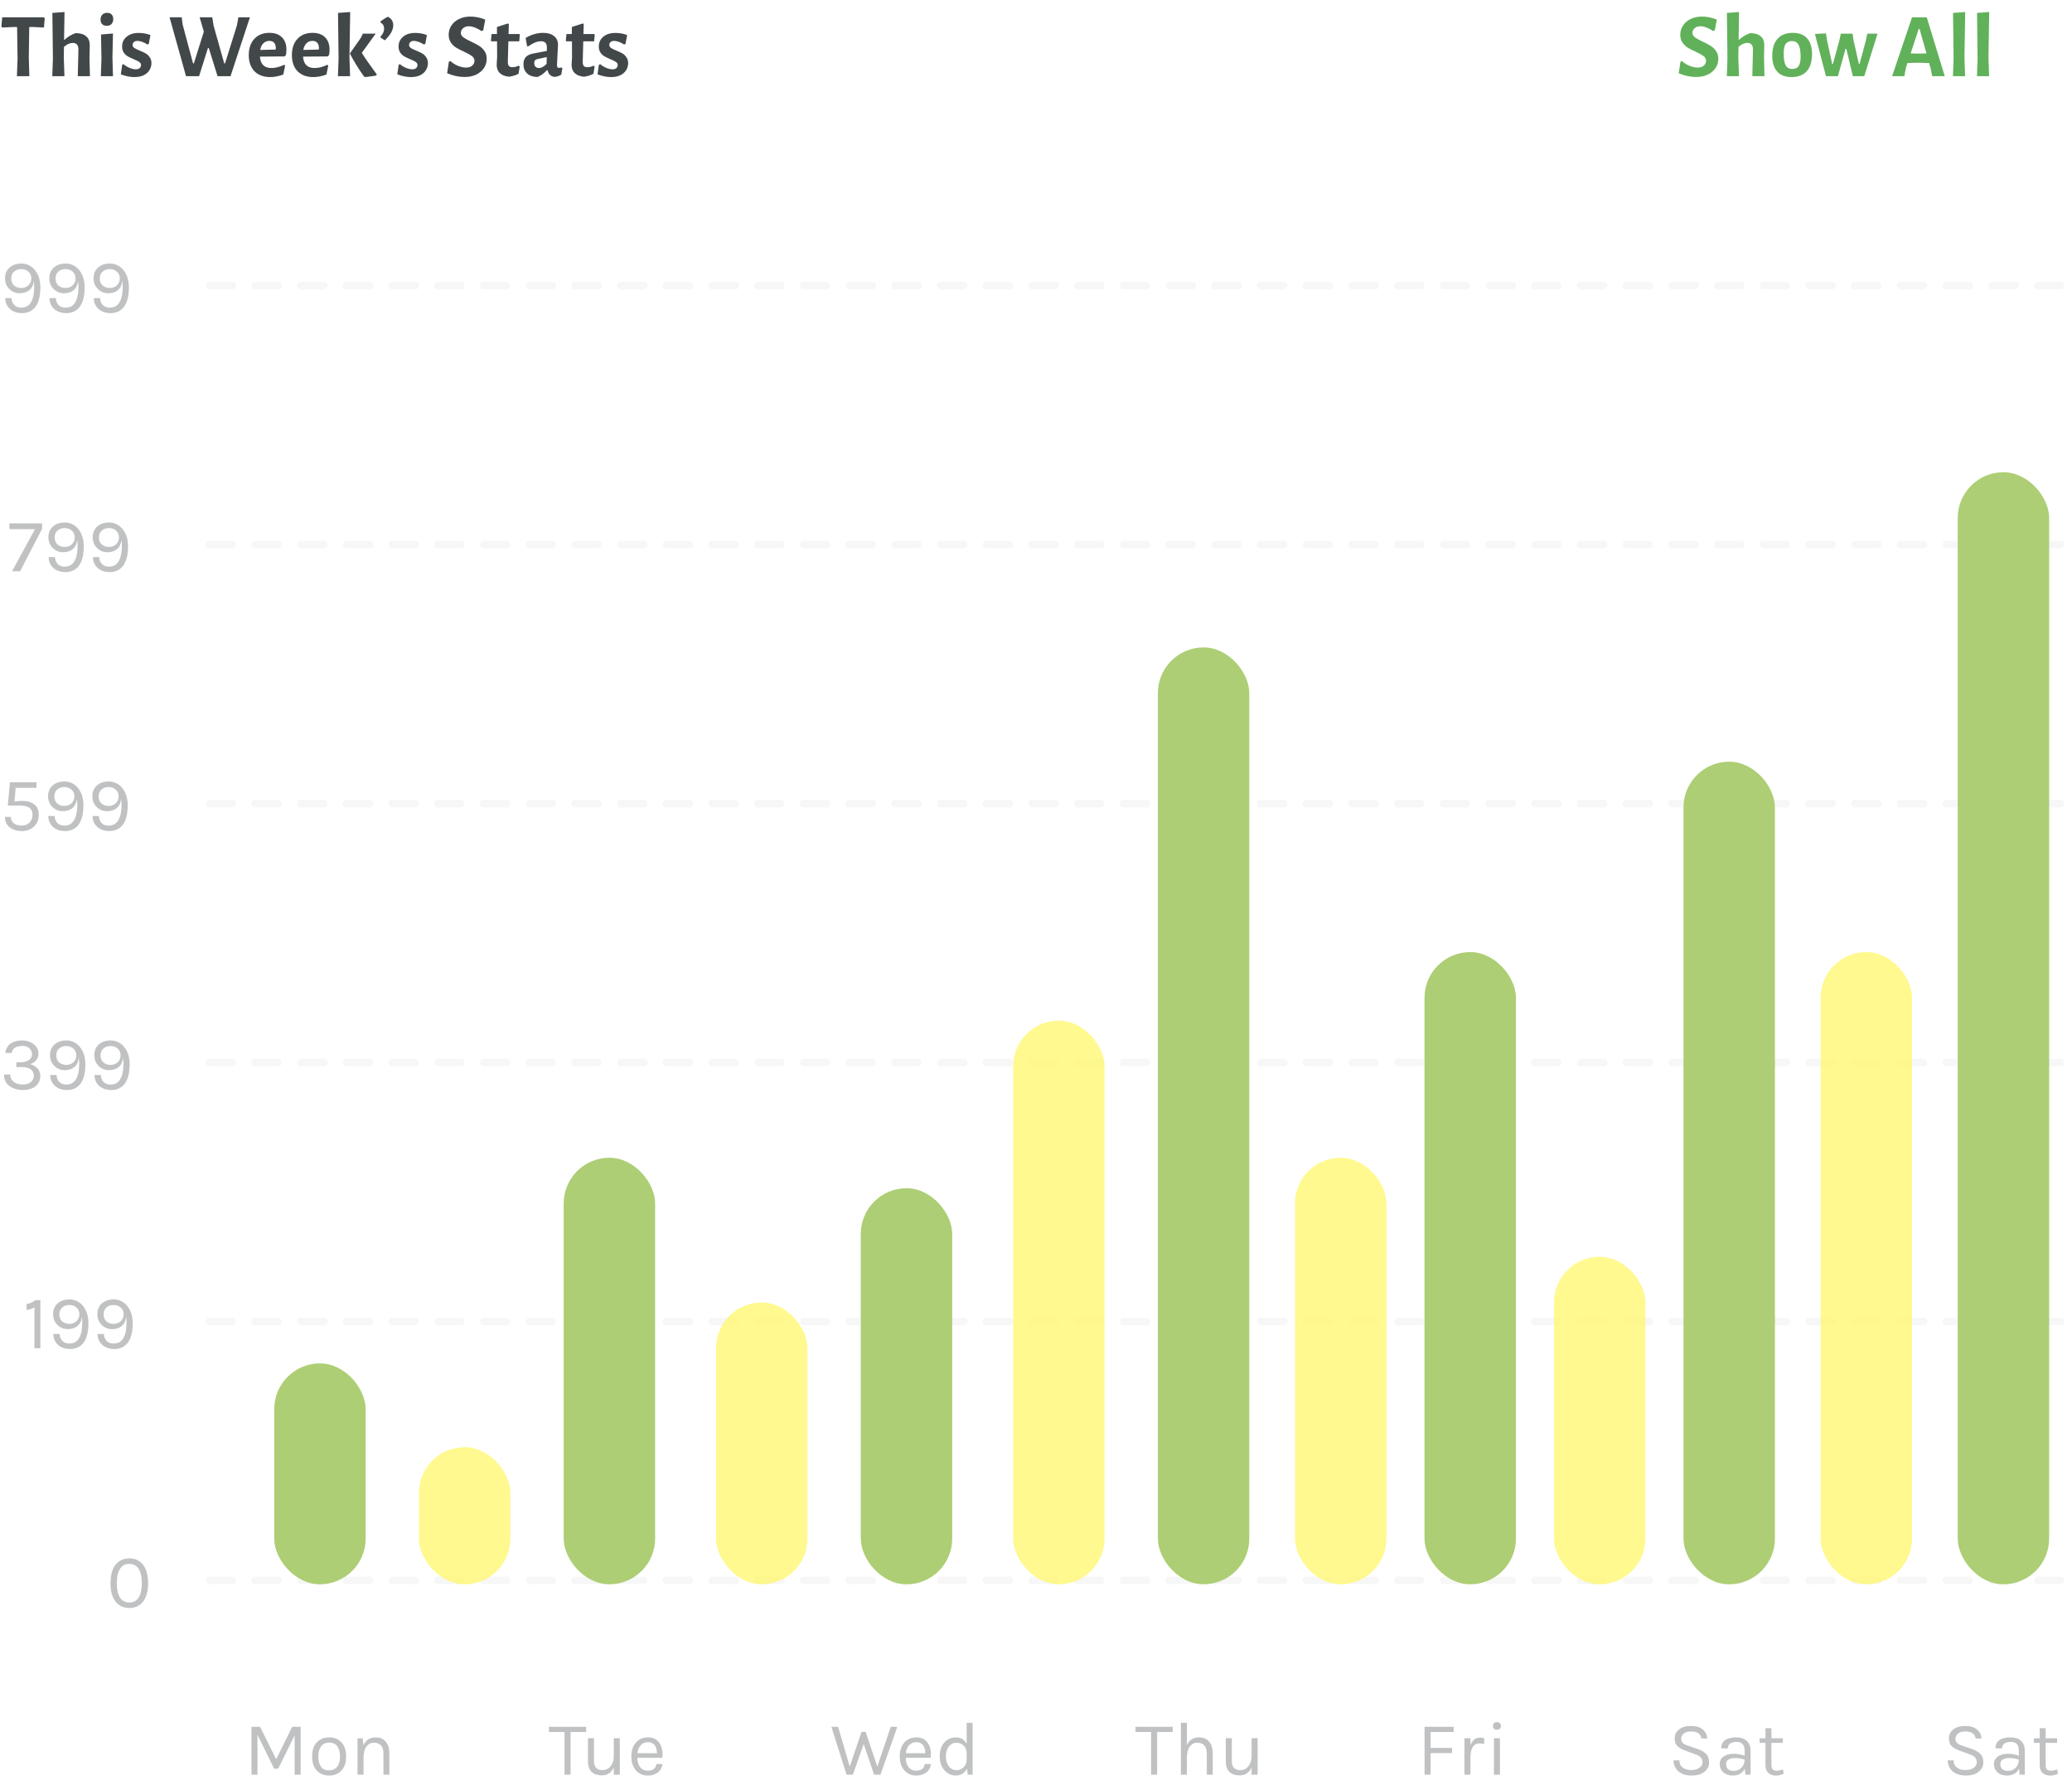 <svg width="272" height="235" viewBox="0 0 272 235" fill="none" xmlns="http://www.w3.org/2000/svg">
<path opacity="0.5" d="M2.82 34.6C3.16 34.6 3.483 34.673 3.79 34.82C4.097 34.967 4.36 35.177 4.58 35.45C5.06 36.037 5.3 36.8 5.3 37.74C5.3 39.373 4.847 40.42 3.94 40.88C3.627 41.033 3.287 41.11 2.92 41.11C2.233 41.11 1.69 40.923 1.29 40.55C0.89 40.177 0.69 39.707 0.69 39.14H1.52C1.533 39.52 1.653 39.823 1.88 40.05C2.107 40.277 2.393 40.39 2.74 40.39C3.087 40.39 3.367 40.327 3.58 40.2C4.187 39.82 4.49 38.963 4.49 37.63C4.49 37.357 4.473 37.11 4.44 36.89C4.373 37.43 4.177 37.833 3.85 38.1C3.53 38.367 3.107 38.5 2.58 38.5C2.06 38.5 1.61 38.317 1.23 37.95C0.85 37.577 0.66 37.103 0.66 36.53C0.66 35.95 0.857 35.483 1.25 35.13C1.643 34.777 2.167 34.6 2.82 34.6ZM3.73 35.67C3.483 35.443 3.17 35.33 2.79 35.33C2.41 35.33 2.097 35.44 1.85 35.66C1.603 35.88 1.48 36.183 1.48 36.57C1.48 36.957 1.603 37.26 1.85 37.48C2.103 37.7 2.417 37.81 2.79 37.81C3.17 37.81 3.483 37.693 3.73 37.46C3.983 37.22 4.11 36.917 4.11 36.55C4.11 36.183 3.983 35.89 3.73 35.67ZM8.631 34.6C8.971 34.6 9.294 34.673 9.601 34.82C9.907 34.967 10.171 35.177 10.39 35.45C10.87 36.037 11.111 36.8 11.111 37.74C11.111 39.373 10.657 40.42 9.751 40.88C9.437 41.033 9.097 41.11 8.731 41.11C8.044 41.11 7.501 40.923 7.101 40.55C6.701 40.177 6.501 39.707 6.501 39.14H7.331C7.344 39.52 7.464 39.823 7.691 40.05C7.917 40.277 8.204 40.39 8.551 40.39C8.897 40.39 9.177 40.327 9.391 40.2C9.997 39.82 10.3 38.963 10.3 37.63C10.3 37.357 10.284 37.11 10.251 36.89C10.184 37.43 9.987 37.833 9.661 38.1C9.341 38.367 8.917 38.5 8.391 38.5C7.871 38.5 7.421 38.317 7.041 37.95C6.661 37.577 6.471 37.103 6.471 36.53C6.471 35.95 6.667 35.483 7.061 35.13C7.454 34.777 7.977 34.6 8.631 34.6ZM9.541 35.67C9.294 35.443 8.981 35.33 8.601 35.33C8.221 35.33 7.907 35.44 7.661 35.66C7.414 35.88 7.291 36.183 7.291 36.57C7.291 36.957 7.414 37.26 7.661 37.48C7.914 37.7 8.227 37.81 8.601 37.81C8.981 37.81 9.294 37.693 9.541 37.46C9.794 37.22 9.921 36.917 9.921 36.55C9.921 36.183 9.794 35.89 9.541 35.67ZM14.441 34.6C14.781 34.6 15.104 34.673 15.411 34.82C15.718 34.967 15.981 35.177 16.201 35.45C16.681 36.037 16.921 36.8 16.921 37.74C16.921 39.373 16.468 40.42 15.561 40.88C15.248 41.033 14.908 41.11 14.541 41.11C13.854 41.11 13.311 40.923 12.911 40.55C12.511 40.177 12.311 39.707 12.311 39.14H13.141C13.154 39.52 13.274 39.823 13.501 40.05C13.728 40.277 14.014 40.39 14.361 40.39C14.708 40.39 14.988 40.327 15.201 40.2C15.808 39.82 16.111 38.963 16.111 37.63C16.111 37.357 16.094 37.11 16.061 36.89C15.994 37.43 15.798 37.833 15.471 38.1C15.151 38.367 14.728 38.5 14.201 38.5C13.681 38.5 13.231 38.317 12.851 37.95C12.471 37.577 12.281 37.103 12.281 36.53C12.281 35.95 12.478 35.483 12.871 35.13C13.264 34.777 13.788 34.6 14.441 34.6ZM15.351 35.67C15.104 35.443 14.791 35.33 14.411 35.33C14.031 35.33 13.718 35.44 13.471 35.66C13.224 35.88 13.101 36.183 13.101 36.57C13.101 36.957 13.224 37.26 13.471 37.48C13.724 37.7 14.038 37.81 14.411 37.81C14.791 37.81 15.104 37.693 15.351 37.46C15.604 37.22 15.731 36.917 15.731 36.55C15.731 36.183 15.604 35.89 15.351 35.67Z" fill="#818586"/>
<path opacity="0.5" d="M16.98 204.6C17.74 204.6 18.34 204.88 18.78 205.44C19.22 206 19.44 206.807 19.44 207.86C19.44 208.907 19.22 209.71 18.78 210.27C18.34 210.83 17.74 211.11 16.98 211.11C16.22 211.11 15.617 210.833 15.17 210.28C14.73 209.727 14.51 208.92 14.51 207.86C14.51 206.793 14.73 205.983 15.17 205.43C15.617 204.877 16.22 204.6 16.98 204.6ZM18.62 207.86C18.62 207.04 18.48 206.413 18.2 205.98C17.92 205.54 17.51 205.32 16.97 205.32C16.437 205.32 16.03 205.54 15.75 205.98C15.47 206.413 15.33 207.04 15.33 207.86C15.33 208.673 15.47 209.3 15.75 209.74C16.03 210.173 16.437 210.39 16.97 210.39C17.51 210.39 17.92 210.173 18.2 209.74C18.48 209.3 18.62 208.673 18.62 207.86Z" fill="#818586"/>
<path opacity="0.5" d="M3.49 171.2C3.937 171.14 4.327 170.97 4.66 170.69H5.3V177H4.52V171.63C4.187 171.843 3.843 171.96 3.49 171.98V171.2ZM9.131 170.6C9.471 170.6 9.794 170.673 10.101 170.82C10.407 170.967 10.671 171.177 10.89 171.45C11.37 172.037 11.611 172.8 11.611 173.74C11.611 175.373 11.157 176.42 10.251 176.88C9.937 177.033 9.597 177.11 9.231 177.11C8.544 177.11 8.001 176.923 7.601 176.55C7.201 176.177 7.001 175.707 7.001 175.14H7.831C7.844 175.52 7.964 175.823 8.191 176.05C8.417 176.277 8.704 176.39 9.051 176.39C9.397 176.39 9.677 176.327 9.891 176.2C10.497 175.82 10.8 174.963 10.8 173.63C10.8 173.357 10.784 173.11 10.751 172.89C10.684 173.43 10.487 173.833 10.161 174.1C9.841 174.367 9.417 174.5 8.891 174.5C8.371 174.5 7.921 174.317 7.541 173.95C7.161 173.577 6.971 173.103 6.971 172.53C6.971 171.95 7.167 171.483 7.561 171.13C7.954 170.777 8.477 170.6 9.131 170.6ZM10.04 171.67C9.794 171.443 9.481 171.33 9.101 171.33C8.721 171.33 8.407 171.44 8.161 171.66C7.914 171.88 7.791 172.183 7.791 172.57C7.791 172.957 7.914 173.26 8.161 173.48C8.414 173.7 8.727 173.81 9.101 173.81C9.481 173.81 9.794 173.693 10.04 173.46C10.294 173.22 10.421 172.917 10.421 172.55C10.421 172.183 10.294 171.89 10.04 171.67ZM14.941 170.6C15.281 170.6 15.604 170.673 15.911 170.82C16.218 170.967 16.481 171.177 16.701 171.45C17.181 172.037 17.421 172.8 17.421 173.74C17.421 175.373 16.968 176.42 16.061 176.88C15.748 177.033 15.408 177.11 15.041 177.11C14.354 177.11 13.811 176.923 13.411 176.55C13.011 176.177 12.811 175.707 12.811 175.14H13.641C13.654 175.52 13.774 175.823 14.001 176.05C14.228 176.277 14.514 176.39 14.861 176.39C15.208 176.39 15.488 176.327 15.701 176.2C16.308 175.82 16.611 174.963 16.611 173.63C16.611 173.357 16.594 173.11 16.561 172.89C16.494 173.43 16.298 173.833 15.971 174.1C15.651 174.367 15.228 174.5 14.701 174.5C14.181 174.5 13.731 174.317 13.351 173.95C12.971 173.577 12.781 173.103 12.781 172.53C12.781 171.95 12.978 171.483 13.371 171.13C13.764 170.777 14.288 170.6 14.941 170.6ZM15.851 171.67C15.604 171.443 15.291 171.33 14.911 171.33C14.531 171.33 14.218 171.44 13.971 171.66C13.724 171.88 13.601 172.183 13.601 172.57C13.601 172.957 13.724 173.26 13.971 173.48C14.224 173.7 14.538 173.81 14.911 173.81C15.291 173.81 15.604 173.693 15.851 173.46C16.104 173.22 16.231 172.917 16.231 172.55C16.231 172.183 16.104 171.89 15.851 171.67Z" fill="#818586"/>
<path opacity="0.5" d="M5.05 138.32C5.05 138.987 4.683 139.45 3.95 139.71C4.35 139.823 4.673 140.01 4.92 140.27C5.167 140.53 5.29 140.863 5.29 141.27C5.29 141.823 5.08 142.27 4.66 142.61C4.24 142.943 3.687 143.11 3 143.11C2.313 143.11 1.727 142.933 1.24 142.58C0.76 142.22 0.52 141.717 0.52 141.07H1.34C1.353 141.497 1.51 141.823 1.81 142.05C2.117 142.277 2.503 142.39 2.97 142.39C3.437 142.39 3.797 142.28 4.05 142.06C4.31 141.833 4.44 141.557 4.44 141.23C4.44 140.897 4.317 140.627 4.07 140.42C3.823 140.207 3.423 140.1 2.87 140.1H2.15V139.47H2.64C3.12 139.47 3.5 139.377 3.78 139.19C4.06 138.997 4.2 138.74 4.2 138.42C4.2 138.1 4.087 137.837 3.86 137.63C3.633 137.423 3.333 137.32 2.96 137.32C2.587 137.32 2.273 137.387 2.02 137.52C1.773 137.647 1.607 137.887 1.52 138.24H0.7C0.773 137.687 1.003 137.277 1.39 137.01C1.777 136.737 2.273 136.6 2.88 136.6C3.493 136.6 4.007 136.763 4.42 137.09C4.84 137.41 5.05 137.82 5.05 138.32ZM8.728 136.6C9.068 136.6 9.392 136.673 9.698 136.82C10.005 136.967 10.268 137.177 10.488 137.45C10.968 138.037 11.208 138.8 11.208 139.74C11.208 141.373 10.755 142.42 9.848 142.88C9.535 143.033 9.195 143.11 8.828 143.11C8.142 143.11 7.598 142.923 7.198 142.55C6.798 142.177 6.598 141.707 6.598 141.14H7.428C7.442 141.52 7.562 141.823 7.788 142.05C8.015 142.277 8.302 142.39 8.648 142.39C8.995 142.39 9.275 142.327 9.488 142.2C10.095 141.82 10.398 140.963 10.398 139.63C10.398 139.357 10.382 139.11 10.348 138.89C10.281 139.43 10.085 139.833 9.758 140.1C9.438 140.367 9.015 140.5 8.488 140.5C7.968 140.5 7.518 140.317 7.138 139.95C6.758 139.577 6.568 139.103 6.568 138.53C6.568 137.95 6.765 137.483 7.158 137.13C7.552 136.777 8.075 136.6 8.728 136.6ZM9.638 137.67C9.392 137.443 9.078 137.33 8.698 137.33C8.318 137.33 8.005 137.44 7.758 137.66C7.512 137.88 7.388 138.183 7.388 138.57C7.388 138.957 7.512 139.26 7.758 139.48C8.012 139.7 8.325 139.81 8.698 139.81C9.078 139.81 9.392 139.693 9.638 139.46C9.892 139.22 10.018 138.917 10.018 138.55C10.018 138.183 9.892 137.89 9.638 137.67ZM14.539 136.6C14.879 136.6 15.202 136.673 15.509 136.82C15.815 136.967 16.079 137.177 16.299 137.45C16.779 138.037 17.019 138.8 17.019 139.74C17.019 141.373 16.565 142.42 15.659 142.88C15.345 143.033 15.005 143.11 14.639 143.11C13.952 143.11 13.409 142.923 13.009 142.55C12.609 142.177 12.409 141.707 12.409 141.14H13.239C13.252 141.52 13.372 141.823 13.599 142.05C13.825 142.277 14.112 142.39 14.459 142.39C14.805 142.39 15.085 142.327 15.299 142.2C15.905 141.82 16.209 140.963 16.209 139.63C16.209 139.357 16.192 139.11 16.159 138.89C16.092 139.43 15.895 139.833 15.569 140.1C15.249 140.367 14.825 140.5 14.299 140.5C13.779 140.5 13.329 140.317 12.949 139.95C12.569 139.577 12.379 139.103 12.379 138.53C12.379 137.95 12.575 137.483 12.969 137.13C13.362 136.777 13.885 136.6 14.539 136.6ZM15.449 137.67C15.202 137.443 14.889 137.33 14.509 137.33C14.129 137.33 13.815 137.44 13.569 137.66C13.322 137.88 13.199 138.183 13.199 138.57C13.199 138.957 13.322 139.26 13.569 139.48C13.822 139.7 14.135 139.81 14.509 139.81C14.889 139.81 15.202 139.693 15.449 139.46C15.702 139.22 15.829 138.917 15.829 138.55C15.829 138.183 15.702 137.89 15.449 137.67Z" fill="#818586"/>
<path opacity="0.5" d="M4.27 106.96C4.27 106.167 3.753 105.77 2.72 105.77H1.03L1.3 102.71H4.79V103.43H2.06L1.89 105.24C2.237 105.18 2.567 105.15 2.88 105.15C3.567 105.15 4.107 105.303 4.5 105.61C4.893 105.91 5.09 106.367 5.09 106.98C5.09 107.593 4.883 108.103 4.47 108.51C4.057 108.91 3.523 109.11 2.87 109.11C2.217 109.11 1.683 108.947 1.27 108.62C0.857 108.287 0.65 107.83 0.65 107.25H1.44C1.44 107.797 1.72 108.153 2.28 108.32C2.453 108.367 2.643 108.39 2.85 108.39C3.277 108.39 3.62 108.257 3.88 107.99C4.14 107.717 4.27 107.373 4.27 106.96ZM8.474 102.6C8.814 102.6 9.138 102.673 9.444 102.82C9.751 102.967 10.014 103.177 10.234 103.45C10.714 104.037 10.954 104.8 10.954 105.74C10.954 107.373 10.501 108.42 9.594 108.88C9.281 109.033 8.941 109.11 8.574 109.11C7.888 109.11 7.344 108.923 6.944 108.55C6.544 108.177 6.344 107.707 6.344 107.14H7.174C7.188 107.52 7.308 107.823 7.534 108.05C7.761 108.277 8.048 108.39 8.394 108.39C8.741 108.39 9.021 108.327 9.234 108.2C9.841 107.82 10.144 106.963 10.144 105.63C10.144 105.357 10.128 105.11 10.094 104.89C10.028 105.43 9.831 105.833 9.504 106.1C9.184 106.367 8.761 106.5 8.234 106.5C7.714 106.5 7.264 106.317 6.884 105.95C6.504 105.577 6.314 105.103 6.314 104.53C6.314 103.95 6.511 103.483 6.904 103.13C7.298 102.777 7.821 102.6 8.474 102.6ZM9.384 103.67C9.138 103.443 8.824 103.33 8.444 103.33C8.064 103.33 7.751 103.44 7.504 103.66C7.258 103.88 7.134 104.183 7.134 104.57C7.134 104.957 7.258 105.26 7.504 105.48C7.758 105.7 8.071 105.81 8.444 105.81C8.824 105.81 9.138 105.693 9.384 105.46C9.638 105.22 9.764 104.917 9.764 104.55C9.764 104.183 9.638 103.89 9.384 103.67ZM14.285 102.6C14.625 102.6 14.948 102.673 15.255 102.82C15.562 102.967 15.825 103.177 16.045 103.45C16.525 104.037 16.765 104.8 16.765 105.74C16.765 107.373 16.311 108.42 15.405 108.88C15.091 109.033 14.752 109.11 14.385 109.11C13.698 109.11 13.155 108.923 12.755 108.55C12.355 108.177 12.155 107.707 12.155 107.14H12.985C12.998 107.52 13.118 107.823 13.345 108.05C13.572 108.277 13.858 108.39 14.205 108.39C14.552 108.39 14.832 108.327 15.045 108.2C15.652 107.82 15.955 106.963 15.955 105.63C15.955 105.357 15.938 105.11 15.905 104.89C15.838 105.43 15.642 105.833 15.315 106.1C14.995 106.367 14.572 106.5 14.045 106.5C13.525 106.5 13.075 106.317 12.695 105.95C12.315 105.577 12.125 105.103 12.125 104.53C12.125 103.95 12.322 103.483 12.715 103.13C13.108 102.777 13.632 102.6 14.285 102.6ZM15.195 103.67C14.948 103.443 14.635 103.33 14.255 103.33C13.875 103.33 13.562 103.44 13.315 103.66C13.068 103.88 12.945 104.183 12.945 104.57C12.945 104.957 13.068 105.26 13.315 105.48C13.568 105.7 13.882 105.81 14.255 105.81C14.635 105.81 14.948 105.693 15.195 105.46C15.448 105.22 15.575 104.917 15.575 104.55C15.575 104.183 15.448 103.89 15.195 103.67Z" fill="#818586"/>
<path opacity="0.5" d="M5.52 68.71V69.44L2.64 75H1.58L4.6 69.47H1.24V68.71H5.52ZM8.517 68.6C8.857 68.6 9.181 68.673 9.487 68.82C9.794 68.967 10.057 69.177 10.277 69.45C10.757 70.037 10.997 70.8 10.997 71.74C10.997 73.373 10.544 74.42 9.637 74.88C9.324 75.033 8.984 75.11 8.617 75.11C7.931 75.11 7.387 74.923 6.987 74.55C6.587 74.177 6.387 73.707 6.387 73.14H7.217C7.231 73.52 7.351 73.823 7.577 74.05C7.804 74.277 8.091 74.39 8.437 74.39C8.784 74.39 9.064 74.327 9.277 74.2C9.884 73.82 10.187 72.963 10.187 71.63C10.187 71.357 10.171 71.11 10.137 70.89C10.071 71.43 9.874 71.833 9.547 72.1C9.227 72.367 8.804 72.5 8.277 72.5C7.757 72.5 7.307 72.317 6.927 71.95C6.547 71.577 6.357 71.103 6.357 70.53C6.357 69.95 6.554 69.483 6.947 69.13C7.341 68.777 7.864 68.6 8.517 68.6ZM9.427 69.67C9.181 69.443 8.867 69.33 8.487 69.33C8.107 69.33 7.794 69.44 7.547 69.66C7.301 69.88 7.177 70.183 7.177 70.57C7.177 70.957 7.301 71.26 7.547 71.48C7.801 71.7 8.114 71.81 8.487 71.81C8.867 71.81 9.181 71.693 9.427 71.46C9.681 71.22 9.807 70.917 9.807 70.55C9.807 70.183 9.681 69.89 9.427 69.67ZM14.328 68.6C14.668 68.6 14.991 68.673 15.298 68.82C15.604 68.967 15.868 69.177 16.088 69.45C16.568 70.037 16.808 70.8 16.808 71.74C16.808 73.373 16.355 74.42 15.448 74.88C15.134 75.033 14.794 75.11 14.428 75.11C13.741 75.11 13.198 74.923 12.798 74.55C12.398 74.177 12.198 73.707 12.198 73.14H13.028C13.041 73.52 13.161 73.823 13.388 74.05C13.614 74.277 13.901 74.39 14.248 74.39C14.595 74.39 14.874 74.327 15.088 74.2C15.694 73.82 15.998 72.963 15.998 71.63C15.998 71.357 15.981 71.11 15.948 70.89C15.881 71.43 15.684 71.833 15.358 72.1C15.038 72.367 14.614 72.5 14.088 72.5C13.568 72.5 13.118 72.317 12.738 71.95C12.358 71.577 12.168 71.103 12.168 70.53C12.168 69.95 12.364 69.483 12.758 69.13C13.151 68.777 13.675 68.6 14.328 68.6ZM15.238 69.67C14.991 69.443 14.678 69.33 14.298 69.33C13.918 69.33 13.604 69.44 13.358 69.66C13.111 69.88 12.988 70.183 12.988 70.57C12.988 70.957 13.111 71.26 13.358 71.48C13.611 71.7 13.925 71.81 14.298 71.81C14.678 71.81 14.991 71.693 15.238 71.46C15.491 71.22 15.618 70.917 15.618 70.55C15.618 70.183 15.491 69.89 15.238 69.67Z" fill="#818586"/>
<path opacity="0.5" d="M34.14 226.71L36.26 230.97L38.36 226.71H39.47V233H38.68V227.83L36.52 232.21H35.99L33.8 227.76V233H33.01V226.71H34.14ZM43.207 228.1C43.873 228.1 44.41 228.317 44.817 228.75C45.23 229.183 45.437 229.803 45.437 230.61C45.437 231.41 45.23 232.027 44.817 232.46C44.41 232.893 43.873 233.11 43.207 233.11C42.54 233.11 42 232.893 41.587 232.46C41.18 232.027 40.977 231.41 40.977 230.61C40.977 229.803 41.18 229.183 41.587 228.75C42 228.317 42.54 228.1 43.207 228.1ZM44.637 230.61C44.637 230.037 44.517 229.59 44.277 229.27C44.037 228.943 43.683 228.78 43.217 228.78C42.757 228.78 42.403 228.943 42.157 229.27C41.91 229.59 41.787 230.037 41.787 230.61C41.787 231.177 41.903 231.623 42.137 231.95C42.37 232.27 42.717 232.43 43.177 232.43C43.643 232.43 44.003 232.27 44.257 231.95C44.51 231.623 44.637 231.177 44.637 230.61ZM47.706 229.14C48.019 228.447 48.556 228.1 49.316 228.1C49.882 228.1 50.322 228.287 50.636 228.66C50.956 229.033 51.115 229.543 51.115 230.19V233H50.336V230.19C50.336 229.73 50.225 229.383 50.005 229.15C49.792 228.917 49.486 228.8 49.086 228.8C48.685 228.8 48.362 228.963 48.115 229.29C47.869 229.617 47.739 230.07 47.725 230.65V233H46.935V228.22H47.615L47.706 229.14Z" fill="#818586"/>
<path opacity="0.5" d="M72.06 226.71H76.95V227.39H74.9V233H74.11V227.39H72.06V226.71ZM80.576 232.05C80.25 232.743 79.72 233.09 78.986 233.09C78.446 233.09 78.01 232.94 77.676 232.64C77.35 232.34 77.186 231.877 77.186 231.25V228.21H77.976V231.19C77.976 231.997 78.35 232.4 79.096 232.4C79.53 232.4 79.88 232.233 80.146 231.9C80.42 231.567 80.563 231.14 80.576 230.62V228.21H81.366V233H80.576V232.05ZM85.041 232.47C85.701 232.47 86.078 232.18 86.171 231.6H86.981C86.907 232.08 86.694 232.453 86.341 232.72C85.994 232.98 85.561 233.11 85.041 233.11C84.401 233.11 83.881 232.883 83.481 232.43C83.081 231.97 82.881 231.36 82.881 230.6C82.881 229.84 83.081 229.233 83.481 228.78C83.888 228.327 84.424 228.1 85.091 228.1C85.764 228.1 86.264 228.36 86.591 228.88C86.924 229.4 87.041 230.033 86.941 230.78H83.671C83.671 231.273 83.791 231.68 84.031 232C84.271 232.313 84.608 232.47 85.041 232.47ZM85.621 228.85C85.468 228.77 85.281 228.73 85.061 228.73C84.654 228.73 84.331 228.87 84.091 229.15C83.858 229.423 83.721 229.767 83.681 230.18H86.231C86.231 229.513 86.028 229.07 85.621 228.85Z" fill="#818586"/>
<path opacity="0.5" d="M110.02 226.71L111.55 231.94L113.1 227.36H113.63L115.17 231.94L116.93 226.71H117.8L115.58 233H114.75L113.38 228.97L111.96 233H111.13L109.14 226.71H110.02ZM120.273 232.47C120.933 232.47 121.31 232.18 121.403 231.6H122.213C122.14 232.08 121.927 232.453 121.573 232.72C121.227 232.98 120.793 233.11 120.273 233.11C119.633 233.11 119.113 232.883 118.713 232.43C118.313 231.97 118.113 231.36 118.113 230.6C118.113 229.84 118.313 229.233 118.713 228.78C119.12 228.327 119.657 228.1 120.323 228.1C120.997 228.1 121.497 228.36 121.823 228.88C122.157 229.4 122.273 230.033 122.173 230.78H118.903C118.903 231.273 119.023 231.68 119.263 232C119.503 232.313 119.84 232.47 120.273 232.47ZM120.853 228.85C120.7 228.77 120.513 228.73 120.293 228.73C119.887 228.73 119.563 228.87 119.323 229.15C119.09 229.423 118.953 229.767 118.913 230.18H121.463C121.463 229.513 121.26 229.07 120.853 228.85ZM126.9 228.93V226.19H127.68V233H127.04L126.94 232.2C126.786 232.5 126.583 232.727 126.33 232.88C126.076 233.033 125.8 233.11 125.5 233.11C124.893 233.11 124.383 232.877 123.97 232.41C123.563 231.943 123.36 231.337 123.36 230.59C123.36 229.837 123.56 229.233 123.96 228.78C124.366 228.327 124.876 228.1 125.49 228.1C126.11 228.1 126.58 228.377 126.9 228.93ZM125.54 228.8C125.153 228.8 124.826 228.963 124.56 229.29C124.3 229.617 124.17 230.053 124.17 230.6C124.17 231.147 124.303 231.587 124.57 231.92C124.836 232.247 125.156 232.41 125.53 232.41C125.903 232.41 126.22 232.287 126.48 232.04C126.746 231.787 126.886 231.45 126.9 231.03V230.25C126.9 229.803 126.77 229.45 126.51 229.19C126.25 228.93 125.926 228.8 125.54 228.8Z" fill="#818586"/>
<path opacity="0.5" d="M149.06 226.71H153.95V227.39H151.9V233H151.11V227.39H149.06V226.71ZM155.81 229.1C156.13 228.433 156.66 228.1 157.4 228.1C157.966 228.1 158.406 228.287 158.72 228.66C159.04 229.033 159.2 229.543 159.2 230.19V233H158.42V230.19C158.42 229.73 158.31 229.383 158.09 229.15C157.876 228.917 157.566 228.8 157.16 228.8C156.753 228.8 156.426 228.973 156.18 229.32C155.933 229.66 155.81 230.133 155.81 230.74V233H155.02V226.19H155.81V229.1ZM164.305 232.05C163.978 232.743 163.448 233.09 162.715 233.09C162.175 233.09 161.738 232.94 161.405 232.64C161.078 232.34 160.915 231.877 160.915 231.25V228.21H161.705V231.19C161.705 231.997 162.078 232.4 162.825 232.4C163.258 232.4 163.608 232.233 163.875 231.9C164.148 231.567 164.292 231.14 164.305 230.62V228.21H165.095V233H164.305V232.05Z" fill="#818586"/>
<path opacity="0.5" d="M187.01 226.71H190.83V227.39H187.8V229.48H190.62V230.16H187.8V233H187.01V226.71ZM194.204 228.89C193.451 228.89 193.061 229.483 193.034 230.67V233H192.244V228.21H193.034V229.13C193.274 228.463 193.697 228.13 194.304 228.13C194.497 228.13 194.681 228.16 194.854 228.22L194.814 228.99C194.614 228.923 194.411 228.89 194.204 228.89ZM196.113 228.21H196.903V233H196.113V228.21ZM196.503 227.09C196.343 227.09 196.216 227.047 196.123 226.96C196.036 226.867 195.993 226.747 195.993 226.6C195.993 226.447 196.036 226.327 196.123 226.24C196.216 226.147 196.343 226.1 196.503 226.1C196.663 226.1 196.789 226.147 196.883 226.24C196.983 226.327 197.033 226.447 197.033 226.6C197.033 226.747 196.983 226.867 196.883 226.96C196.789 227.047 196.663 227.09 196.503 227.09Z" fill="#818586"/>
<path opacity="0.5" d="M223.36 228.24C223.247 227.627 222.797 227.32 222.01 227.32C221.59 227.32 221.267 227.413 221.04 227.6C220.813 227.78 220.7 228 220.7 228.26C220.7 228.513 220.77 228.707 220.91 228.84C221.05 228.973 221.277 229.09 221.59 229.19L222.9 229.64C223.347 229.793 223.7 230.003 223.96 230.27C224.227 230.537 224.36 230.913 224.36 231.4C224.36 231.88 224.153 232.287 223.74 232.62C223.327 232.947 222.773 233.11 222.08 233.11C221.387 233.11 220.817 232.937 220.37 232.59C219.93 232.237 219.703 231.743 219.69 231.11H220.46C220.46 231.523 220.603 231.84 220.89 232.06C221.183 232.28 221.557 232.39 222.01 232.39C222.47 232.39 222.833 232.29 223.1 232.09C223.367 231.883 223.5 231.643 223.5 231.37C223.5 231.09 223.417 230.87 223.25 230.71C223.09 230.55 222.85 230.417 222.53 230.31L221.42 229.9C220.9 229.727 220.507 229.52 220.24 229.28C219.973 229.04 219.84 228.69 219.84 228.23C219.84 227.763 220.027 227.377 220.4 227.07C220.773 226.757 221.297 226.6 221.97 226.6C222.643 226.6 223.157 226.75 223.51 227.05C223.87 227.343 224.077 227.74 224.13 228.24H223.36ZM229.025 229.9C229.025 229.467 228.935 229.157 228.755 228.97C228.575 228.783 228.311 228.69 227.965 228.69C227.625 228.69 227.348 228.76 227.135 228.9C226.928 229.033 226.825 229.247 226.825 229.54H225.955C225.955 228.807 226.348 228.353 227.135 228.18C227.375 228.127 227.635 228.1 227.915 228.1C228.508 228.1 228.971 228.25 229.305 228.55C229.638 228.85 229.805 229.307 229.805 229.92V233H229.125L229.045 232.2C228.751 232.807 228.221 233.11 227.455 233.11C226.941 233.11 226.528 232.967 226.215 232.68C225.908 232.393 225.755 232.037 225.755 231.61C225.755 231.183 225.925 230.85 226.265 230.61C226.611 230.37 227.041 230.25 227.555 230.25C228.068 230.25 228.558 230.337 229.025 230.51V229.9ZM229.025 231.01C228.551 230.877 228.138 230.81 227.785 230.81C227.431 230.81 227.145 230.873 226.925 231C226.705 231.127 226.595 231.327 226.595 231.6C226.595 232.2 226.935 232.5 227.615 232.5C228.001 232.5 228.331 232.363 228.605 232.09C228.885 231.81 229.025 231.45 229.025 231.01ZM234.16 232.86C233.587 233.127 233.064 233.183 232.59 233.03C232.25 232.923 232.01 232.7 231.87 232.36C231.797 232.193 231.76 231.993 231.76 231.76V228.82H230.99V228.22H231.76V226.89H232.54V228.22H234.04V228.82H232.54V231.75C232.54 232.237 232.767 232.48 233.22 232.48C233.467 232.48 233.744 232.42 234.05 232.3L234.16 232.86Z" fill="#818586"/>
<path opacity="0.5" d="M259.36 228.24C259.247 227.627 258.797 227.32 258.01 227.32C257.59 227.32 257.267 227.413 257.04 227.6C256.813 227.78 256.7 228 256.7 228.26C256.7 228.513 256.77 228.707 256.91 228.84C257.05 228.973 257.277 229.09 257.59 229.19L258.9 229.64C259.347 229.793 259.7 230.003 259.96 230.27C260.227 230.537 260.36 230.913 260.36 231.4C260.36 231.88 260.153 232.287 259.74 232.62C259.327 232.947 258.773 233.11 258.08 233.11C257.387 233.11 256.817 232.937 256.37 232.59C255.93 232.237 255.703 231.743 255.69 231.11H256.46C256.46 231.523 256.603 231.84 256.89 232.06C257.183 232.28 257.557 232.39 258.01 232.39C258.47 232.39 258.833 232.29 259.1 232.09C259.367 231.883 259.5 231.643 259.5 231.37C259.5 231.09 259.417 230.87 259.25 230.71C259.09 230.55 258.85 230.417 258.53 230.31L257.42 229.9C256.9 229.727 256.507 229.52 256.24 229.28C255.973 229.04 255.84 228.69 255.84 228.23C255.84 227.763 256.027 227.377 256.4 227.07C256.773 226.757 257.297 226.6 257.97 226.6C258.643 226.6 259.157 226.75 259.51 227.05C259.87 227.343 260.077 227.74 260.13 228.24H259.36ZM265.025 229.9C265.025 229.467 264.935 229.157 264.755 228.97C264.575 228.783 264.311 228.69 263.965 228.69C263.625 228.69 263.348 228.76 263.135 228.9C262.928 229.033 262.825 229.247 262.825 229.54H261.955C261.955 228.807 262.348 228.353 263.135 228.18C263.375 228.127 263.635 228.1 263.915 228.1C264.508 228.1 264.971 228.25 265.305 228.55C265.638 228.85 265.805 229.307 265.805 229.92V233H265.125L265.045 232.2C264.751 232.807 264.221 233.11 263.455 233.11C262.941 233.11 262.528 232.967 262.215 232.68C261.908 232.393 261.755 232.037 261.755 231.61C261.755 231.183 261.925 230.85 262.265 230.61C262.611 230.37 263.041 230.25 263.555 230.25C264.068 230.25 264.558 230.337 265.025 230.51V229.9ZM265.025 231.01C264.551 230.877 264.138 230.81 263.785 230.81C263.431 230.81 263.145 230.873 262.925 231C262.705 231.127 262.595 231.327 262.595 231.6C262.595 232.2 262.935 232.5 263.615 232.5C264.001 232.5 264.331 232.363 264.605 232.09C264.885 231.81 265.025 231.45 265.025 231.01ZM270.16 232.86C269.587 233.127 269.064 233.183 268.59 233.03C268.25 232.923 268.01 232.7 267.87 232.36C267.797 232.193 267.76 231.993 267.76 231.76V228.82H266.99V228.22H267.76V226.89H268.54V228.22H270.04V228.82H268.54V231.75C268.54 232.237 268.767 232.48 269.22 232.48C269.467 232.48 269.744 232.42 270.05 232.3L270.16 232.86Z" fill="#818586"/>
<g opacity="0.1" filter="url(#filter0_f_1_428)">
<line x1="27.5" y1="37.5" x2="270.5" y2="37.5" stroke="#ABAEAF" stroke-miterlimit="16" stroke-linecap="round" stroke-dasharray="3 3"/>
<line x1="27.5" y1="71.5" x2="270.5" y2="71.5" stroke="#ABAEAF" stroke-miterlimit="16" stroke-linecap="round" stroke-dasharray="3 3"/>
<line x1="27.5" y1="105.5" x2="270.5" y2="105.5" stroke="#ABAEAF" stroke-miterlimit="16" stroke-linecap="round" stroke-dasharray="3 3"/>
<line x1="27.5" y1="139.5" x2="270.5" y2="139.5" stroke="#ABAEAF" stroke-miterlimit="16" stroke-linecap="round" stroke-dasharray="3 3"/>
<line x1="27.5" y1="173.5" x2="270.5" y2="173.5" stroke="#ABAEAF" stroke-miterlimit="16" stroke-linecap="round" stroke-dasharray="3 3"/>
<line x1="27.5" y1="207.5" x2="270.5" y2="207.5" stroke="#ABAEAF" stroke-miterlimit="16" stroke-linecap="round" stroke-dasharray="3 3"/>
</g>
<path d="M5.868 2.404L5.772 3.616L4.32 3.544H3.84L3.78 7.552L3.852 10H2.22L2.304 7.696L2.244 3.544H1.764L0.288 3.616L0.18 3.484L0.288 2.272H5.772L5.868 2.404ZM10.294 6.52C10.302 6.232 10.242 6.012 10.114 5.86C9.986 5.708 9.798 5.632 9.55 5.632C9.19 5.632 8.806 5.804 8.398 6.148L8.374 7.54L8.458 10H6.862L6.946 7.684L6.874 1.696L8.47 1.576L8.41 5.212H8.482C8.922 4.812 9.406 4.524 9.934 4.348C10.542 4.348 11.002 4.488 11.314 4.768C11.634 5.04 11.79 5.436 11.782 5.956L11.746 7.552L11.806 10H10.21L10.294 6.52ZM13.32 7.696L13.261 4.528L14.832 4.396L14.761 7.54L14.832 10H13.236L13.32 7.696ZM14.076 1.684C14.325 1.684 14.517 1.756 14.652 1.9C14.796 2.044 14.868 2.244 14.868 2.5C14.868 2.772 14.793 2.988 14.64 3.148C14.489 3.308 14.28 3.388 14.017 3.388C13.752 3.388 13.549 3.316 13.405 3.172C13.268 3.028 13.2 2.824 13.2 2.56C13.2 2.296 13.277 2.084 13.428 1.924C13.588 1.764 13.805 1.684 14.076 1.684ZM18.213 4.324C18.757 4.324 19.269 4.416 19.749 4.6L19.533 5.776L19.341 5.836C19.109 5.684 18.877 5.568 18.645 5.488C18.413 5.408 18.209 5.368 18.033 5.368C17.841 5.368 17.689 5.42 17.577 5.524C17.465 5.62 17.409 5.74 17.409 5.884C17.409 6.052 17.481 6.188 17.625 6.292C17.777 6.396 18.013 6.512 18.333 6.64C18.653 6.768 18.917 6.892 19.125 7.012C19.333 7.132 19.509 7.3 19.653 7.516C19.805 7.724 19.881 7.984 19.881 8.296C19.881 8.616 19.797 8.916 19.629 9.196C19.469 9.468 19.221 9.692 18.885 9.868C18.549 10.036 18.137 10.12 17.649 10.12C17.073 10.12 16.477 10 15.861 9.76L16.041 8.512L16.197 8.416C16.445 8.624 16.721 8.792 17.025 8.92C17.329 9.04 17.597 9.1 17.829 9.1C18.045 9.1 18.213 9.048 18.333 8.944C18.453 8.832 18.513 8.7 18.513 8.548C18.513 8.38 18.437 8.244 18.285 8.14C18.141 8.036 17.909 7.92 17.589 7.792C17.261 7.648 16.993 7.52 16.785 7.408C16.577 7.288 16.397 7.12 16.245 6.904C16.101 6.688 16.029 6.42 16.029 6.1C16.029 5.58 16.225 5.156 16.617 4.828C17.009 4.492 17.541 4.324 18.213 4.324ZM30.263 10H28.559L27.407 6.304H27.299L26.135 10H24.419L22.259 2.272H23.855L23.975 3.22L25.343 8.32H25.451L26.759 4.156L26.207 2.272H27.863L28.043 3.388L29.435 8.32H29.543L31.103 3.328L31.295 2.272H32.807L30.263 10ZM37.361 7.408L34.121 7.432C34.193 8.432 34.701 8.932 35.645 8.932C36.141 8.932 36.693 8.792 37.301 8.512L37.433 8.596L37.193 9.784C36.585 10.008 36.013 10.12 35.477 10.12C34.597 10.12 33.905 9.864 33.401 9.352C32.905 8.84 32.657 8.132 32.657 7.228C32.657 6.332 32.901 5.624 33.389 5.104C33.877 4.576 34.537 4.312 35.369 4.312C36.081 4.312 36.629 4.508 37.013 4.9C37.405 5.284 37.601 5.824 37.601 6.52C37.601 6.704 37.581 6.936 37.541 7.216L37.361 7.408ZM36.209 6.34C36.209 6.02 36.137 5.78 35.993 5.62C35.849 5.452 35.637 5.368 35.357 5.368C35.045 5.368 34.785 5.472 34.577 5.68C34.369 5.88 34.229 6.172 34.157 6.556L36.185 6.508L36.209 6.34ZM43.021 7.408L39.781 7.432C39.853 8.432 40.361 8.932 41.305 8.932C41.801 8.932 42.353 8.792 42.961 8.512L43.093 8.596L42.853 9.784C42.245 10.008 41.673 10.12 41.137 10.12C40.257 10.12 39.565 9.864 39.061 9.352C38.565 8.84 38.317 8.132 38.317 7.228C38.317 6.332 38.561 5.624 39.049 5.104C39.537 4.576 40.197 4.312 41.029 4.312C41.741 4.312 42.289 4.508 42.673 4.9C43.065 5.284 43.261 5.824 43.261 6.52C43.261 6.704 43.241 6.936 43.201 7.216L43.021 7.408ZM41.869 6.34C41.869 6.02 41.797 5.78 41.653 5.62C41.509 5.452 41.297 5.368 41.017 5.368C40.705 5.368 40.445 5.472 40.237 5.68C40.029 5.88 39.889 6.172 39.817 6.556L41.845 6.508L41.869 6.34ZM45.874 7.54L45.958 10H44.362L44.446 7.684L44.374 1.696L45.97 1.576L45.874 7.54ZM47.494 6.94C47.926 7.636 48.574 8.568 49.438 9.736L49.426 9.904C49.146 9.968 48.846 10.016 48.526 10.048C48.214 10.088 48.022 10.112 47.95 10.12L47.782 10.048C47.078 9.056 46.47 8.068 45.958 7.084V6.976L47.35 4.996L47.638 4.42H49.318L47.494 6.94ZM50.939 2.2C51.171 2.328 51.343 2.484 51.455 2.668C51.567 2.844 51.623 3.064 51.623 3.328C51.623 3.936 51.255 4.592 50.519 5.296L49.967 4.936L49.943 4.816C50.263 4.464 50.423 4.124 50.423 3.796C50.423 3.604 50.387 3.44 50.315 3.304C50.243 3.168 50.119 3.048 49.943 2.944V2.812C50.279 2.556 50.611 2.352 50.939 2.2ZM54.506 4.324C55.05 4.324 55.562 4.416 56.042 4.6L55.826 5.776L55.634 5.836C55.402 5.684 55.17 5.568 54.938 5.488C54.706 5.408 54.502 5.368 54.326 5.368C54.134 5.368 53.982 5.42 53.87 5.524C53.758 5.62 53.702 5.74 53.702 5.884C53.702 6.052 53.774 6.188 53.918 6.292C54.07 6.396 54.306 6.512 54.626 6.64C54.946 6.768 55.21 6.892 55.418 7.012C55.626 7.132 55.802 7.3 55.946 7.516C56.098 7.724 56.174 7.984 56.174 8.296C56.174 8.616 56.09 8.916 55.922 9.196C55.762 9.468 55.514 9.692 55.178 9.868C54.842 10.036 54.43 10.12 53.942 10.12C53.366 10.12 52.77 10 52.154 9.76L52.334 8.512L52.49 8.416C52.738 8.624 53.014 8.792 53.318 8.92C53.622 9.04 53.89 9.1 54.122 9.1C54.338 9.1 54.506 9.048 54.626 8.944C54.746 8.832 54.806 8.7 54.806 8.548C54.806 8.38 54.73 8.244 54.578 8.14C54.434 8.036 54.202 7.92 53.882 7.792C53.554 7.648 53.286 7.52 53.078 7.408C52.87 7.288 52.69 7.12 52.538 6.904C52.394 6.688 52.322 6.42 52.322 6.1C52.322 5.58 52.518 5.156 52.91 4.828C53.302 4.492 53.834 4.324 54.506 4.324ZM61.744 2.176C62.4 2.176 63.052 2.308 63.7 2.572L63.436 3.976L63.196 4.072C62.924 3.88 62.64 3.728 62.344 3.616C62.056 3.504 61.792 3.448 61.552 3.448C61.232 3.448 60.976 3.536 60.784 3.712C60.592 3.88 60.496 4.076 60.496 4.3C60.496 4.532 60.6 4.728 60.808 4.888C61.024 5.048 61.36 5.236 61.816 5.452C62.256 5.652 62.612 5.84 62.884 6.016C63.164 6.184 63.4 6.408 63.592 6.688C63.792 6.968 63.892 7.312 63.892 7.72C63.892 8.16 63.772 8.564 63.532 8.932C63.292 9.292 62.952 9.58 62.512 9.796C62.072 10.004 61.564 10.108 60.988 10.108C60.228 10.108 59.464 9.944 58.696 9.616L58.924 8.104L59.104 8.008C59.424 8.288 59.772 8.504 60.148 8.656C60.532 8.8 60.872 8.872 61.168 8.872C61.52 8.872 61.792 8.788 61.984 8.62C62.184 8.444 62.284 8.236 62.284 7.996C62.284 7.74 62.176 7.532 61.96 7.372C61.752 7.212 61.412 7.02 60.94 6.796C60.508 6.604 60.156 6.424 59.884 6.256C59.612 6.088 59.38 5.864 59.188 5.584C58.996 5.304 58.9 4.964 58.9 4.564C58.9 4.116 59.02 3.712 59.26 3.352C59.5 2.984 59.836 2.696 60.268 2.488C60.7 2.28 61.192 2.176 61.744 2.176ZM67.289 8.824C67.545 8.824 67.813 8.756 68.093 8.62L68.225 8.74L68.069 9.688C67.661 9.896 67.245 10.024 66.821 10.072C65.741 9.96 65.201 9.432 65.201 8.488L65.261 7.492L65.249 5.428H64.505L64.445 5.344L64.529 4.468H65.237V3.544L66.689 3.076L66.797 3.172L66.761 4.468H68.189L68.237 4.552L68.165 5.428H66.737L66.665 8.116C66.665 8.372 66.713 8.556 66.809 8.668C66.905 8.772 67.065 8.824 67.289 8.824ZM71.284 4.312C71.9 4.312 72.379 4.452 72.724 4.732C73.076 5.004 73.251 5.388 73.251 5.884C73.251 6.028 73.228 6.484 73.18 7.252C73.171 7.476 73.159 7.708 73.144 7.948C73.127 8.18 73.12 8.38 73.12 8.548C73.12 8.684 73.139 8.78 73.18 8.836C73.219 8.884 73.291 8.908 73.395 8.908C73.475 8.908 73.579 8.892 73.707 8.86L73.828 8.956L73.683 9.796C73.427 9.964 73.135 10.064 72.808 10.096C72.567 10.072 72.368 9.988 72.207 9.844C72.047 9.692 71.939 9.484 71.883 9.22H71.799C71.4 9.644 70.987 9.94 70.564 10.108C69.987 10.1 69.535 9.948 69.207 9.652C68.879 9.356 68.716 8.952 68.716 8.44C68.716 8.04 68.816 7.728 69.016 7.504C69.224 7.272 69.535 7.116 69.951 7.036L71.787 6.688V6.196C71.787 5.676 71.531 5.416 71.019 5.416C70.772 5.416 70.507 5.472 70.228 5.584C69.956 5.696 69.647 5.872 69.303 6.112L69.183 6.04L69.004 4.984C69.347 4.768 69.716 4.604 70.108 4.492C70.499 4.372 70.891 4.312 71.284 4.312ZM70.504 7.768C70.376 7.8 70.279 7.856 70.216 7.936C70.159 8.008 70.132 8.12 70.132 8.272C70.132 8.48 70.188 8.644 70.299 8.764C70.412 8.876 70.567 8.932 70.767 8.932C71.079 8.932 71.407 8.748 71.751 8.38L71.775 7.492L70.504 7.768ZM77.121 8.824C77.377 8.824 77.645 8.756 77.925 8.62L78.057 8.74L77.901 9.688C77.493 9.896 77.077 10.024 76.653 10.072C75.573 9.96 75.033 9.432 75.033 8.488L75.093 7.492L75.081 5.428H74.337L74.277 5.344L74.361 4.468H75.069V3.544L76.521 3.076L76.629 3.172L76.593 4.468H78.021L78.069 4.552L77.997 5.428H76.569L76.497 8.116C76.497 8.372 76.545 8.556 76.641 8.668C76.737 8.772 76.897 8.824 77.121 8.824ZM80.791 4.324C81.335 4.324 81.847 4.416 82.328 4.6L82.112 5.776L81.919 5.836C81.688 5.684 81.456 5.568 81.224 5.488C80.992 5.408 80.787 5.368 80.612 5.368C80.419 5.368 80.267 5.42 80.156 5.524C80.043 5.62 79.987 5.74 79.987 5.884C79.987 6.052 80.059 6.188 80.204 6.292C80.356 6.396 80.591 6.512 80.912 6.64C81.231 6.768 81.496 6.892 81.704 7.012C81.912 7.132 82.088 7.3 82.231 7.516C82.383 7.724 82.46 7.984 82.46 8.296C82.46 8.616 82.376 8.916 82.207 9.196C82.047 9.468 81.799 9.692 81.463 9.868C81.127 10.036 80.716 10.12 80.228 10.12C79.651 10.12 79.055 10 78.439 9.76L78.62 8.512L78.775 8.416C79.023 8.624 79.299 8.792 79.603 8.92C79.907 9.04 80.175 9.1 80.407 9.1C80.624 9.1 80.791 9.048 80.912 8.944C81.031 8.832 81.091 8.7 81.091 8.548C81.091 8.38 81.016 8.244 80.864 8.14C80.719 8.036 80.487 7.92 80.168 7.792C79.84 7.648 79.572 7.52 79.364 7.408C79.156 7.288 78.975 7.12 78.823 6.904C78.68 6.688 78.608 6.42 78.608 6.1C78.608 5.58 78.803 5.156 79.195 4.828C79.588 4.492 80.12 4.324 80.791 4.324Z" fill="#42484A"/>
<path d="M223.42 2.176C224.076 2.176 224.728 2.308 225.376 2.572L225.112 3.976L224.872 4.072C224.6 3.88 224.316 3.728 224.02 3.616C223.732 3.504 223.468 3.448 223.228 3.448C222.908 3.448 222.652 3.536 222.46 3.712C222.268 3.88 222.172 4.076 222.172 4.3C222.172 4.532 222.276 4.728 222.484 4.888C222.7 5.048 223.036 5.236 223.492 5.452C223.932 5.652 224.288 5.84 224.56 6.016C224.84 6.184 225.076 6.408 225.268 6.688C225.468 6.968 225.568 7.312 225.568 7.72C225.568 8.16 225.448 8.564 225.208 8.932C224.968 9.292 224.628 9.58 224.188 9.796C223.748 10.004 223.24 10.108 222.664 10.108C221.904 10.108 221.14 9.944 220.372 9.616L220.6 8.104L220.78 8.008C221.1 8.288 221.448 8.504 221.824 8.656C222.208 8.8 222.548 8.872 222.844 8.872C223.196 8.872 223.468 8.788 223.66 8.62C223.86 8.444 223.96 8.236 223.96 7.996C223.96 7.74 223.852 7.532 223.636 7.372C223.428 7.212 223.088 7.02 222.616 6.796C222.184 6.604 221.832 6.424 221.56 6.256C221.288 6.088 221.056 5.864 220.864 5.584C220.672 5.304 220.576 4.964 220.576 4.564C220.576 4.116 220.696 3.712 220.936 3.352C221.176 2.984 221.512 2.696 221.944 2.488C222.376 2.28 222.868 2.176 223.42 2.176ZM230.118 6.52C230.126 6.232 230.066 6.012 229.938 5.86C229.81 5.708 229.622 5.632 229.374 5.632C229.014 5.632 228.63 5.804 228.222 6.148L228.198 7.54L228.282 10H226.686L226.77 7.684L226.698 1.696L228.294 1.576L228.234 5.212H228.306C228.746 4.812 229.23 4.524 229.758 4.348C230.366 4.348 230.826 4.488 231.138 4.768C231.458 5.04 231.614 5.436 231.606 5.956L231.57 7.552L231.63 10H230.034L230.118 6.52ZM235.353 4.312C236.169 4.312 236.793 4.552 237.225 5.032C237.657 5.512 237.873 6.204 237.873 7.108C237.873 8.084 237.641 8.832 237.177 9.352C236.713 9.864 236.045 10.12 235.173 10.12C234.357 10.12 233.733 9.88 233.301 9.4C232.869 8.92 232.653 8.228 232.653 7.324C232.653 6.348 232.885 5.604 233.349 5.092C233.813 4.572 234.481 4.312 235.353 4.312ZM235.245 5.392C234.861 5.392 234.581 5.52 234.405 5.776C234.237 6.032 234.153 6.444 234.153 7.012C234.153 7.748 234.241 8.272 234.417 8.584C234.593 8.896 234.881 9.052 235.281 9.052C235.665 9.052 235.941 8.928 236.109 8.68C236.285 8.424 236.373 8.008 236.373 7.432C236.373 6.704 236.281 6.184 236.097 5.872C235.921 5.552 235.637 5.392 235.245 5.392ZM239.834 5.26L240.518 8.392H240.614L241.454 5.344L241.646 4.42H243.194L243.314 5.26L244.022 8.38H244.118L244.934 5.344L245.126 4.42H246.47L244.73 10H243.23L242.378 6.412H242.27L241.274 10H239.702L238.25 4.456L239.702 4.384L239.834 5.26ZM255.297 10H253.641L253.449 8.992L253.245 8.272L251.733 8.236L250.401 8.272L250.197 8.908L249.993 10H248.385L251.001 2.272H252.933L255.297 10ZM252.897 7.012L251.985 3.796H251.877L250.821 7.012L251.853 7.036L252.897 7.012ZM257.882 7.54L257.966 10H256.37L256.454 7.684L256.382 1.696L257.978 1.576L257.882 7.54ZM261.034 7.54L261.118 10H259.522L259.606 7.684L259.534 1.696L261.13 1.576L261.034 7.54Z" fill="#61B15A"/>
<rect opacity="0.75" x="55" y="190" width="12" height="18" rx="6" fill="#FFF76A"/>
<rect opacity="0.75" x="94" y="171" width="12" height="37" rx="6" fill="#FFF76A"/>
<rect opacity="0.75" x="133" y="134" width="12" height="74" rx="6" fill="#FFF76A"/>
<rect opacity="0.75" x="170" y="152" width="12" height="56" rx="6" fill="#FFF76A"/>
<rect opacity="0.75" x="204" y="165" width="12" height="43" rx="6" fill="#FFF76A"/>
<rect opacity="0.75" x="239" y="125" width="12" height="83" rx="6" fill="#FFF76A"/>
<rect x="36" y="179" width="12" height="29" rx="6" fill="#ADCE74"/>
<rect x="74" y="152" width="12" height="56" rx="6" fill="#ADCE74"/>
<rect x="113" y="156" width="12" height="52" rx="6" fill="#ADCE74"/>
<rect x="152" y="85" width="12" height="123" rx="6" fill="#ADCE74"/>
<rect x="187" y="125" width="12" height="83" rx="6" fill="#ADCE74"/>
<rect x="221" y="100" width="12" height="108" rx="6" fill="#ADCE74"/>
<rect x="257" y="62" width="12" height="146" rx="6" fill="#ADCE74"/>
<defs>
<filter id="filter0_f_1_428" x="26" y="36" width="246" height="173" filterUnits="userSpaceOnUse" color-interpolation-filters="sRGB">
<feFlood flood-opacity="0" result="BackgroundImageFix"/>
<feBlend mode="normal" in="SourceGraphic" in2="BackgroundImageFix" result="shape"/>
<feGaussianBlur stdDeviation="0.5" result="effect1_foregroundBlur_1_428"/>
</filter>
</defs>
</svg>
